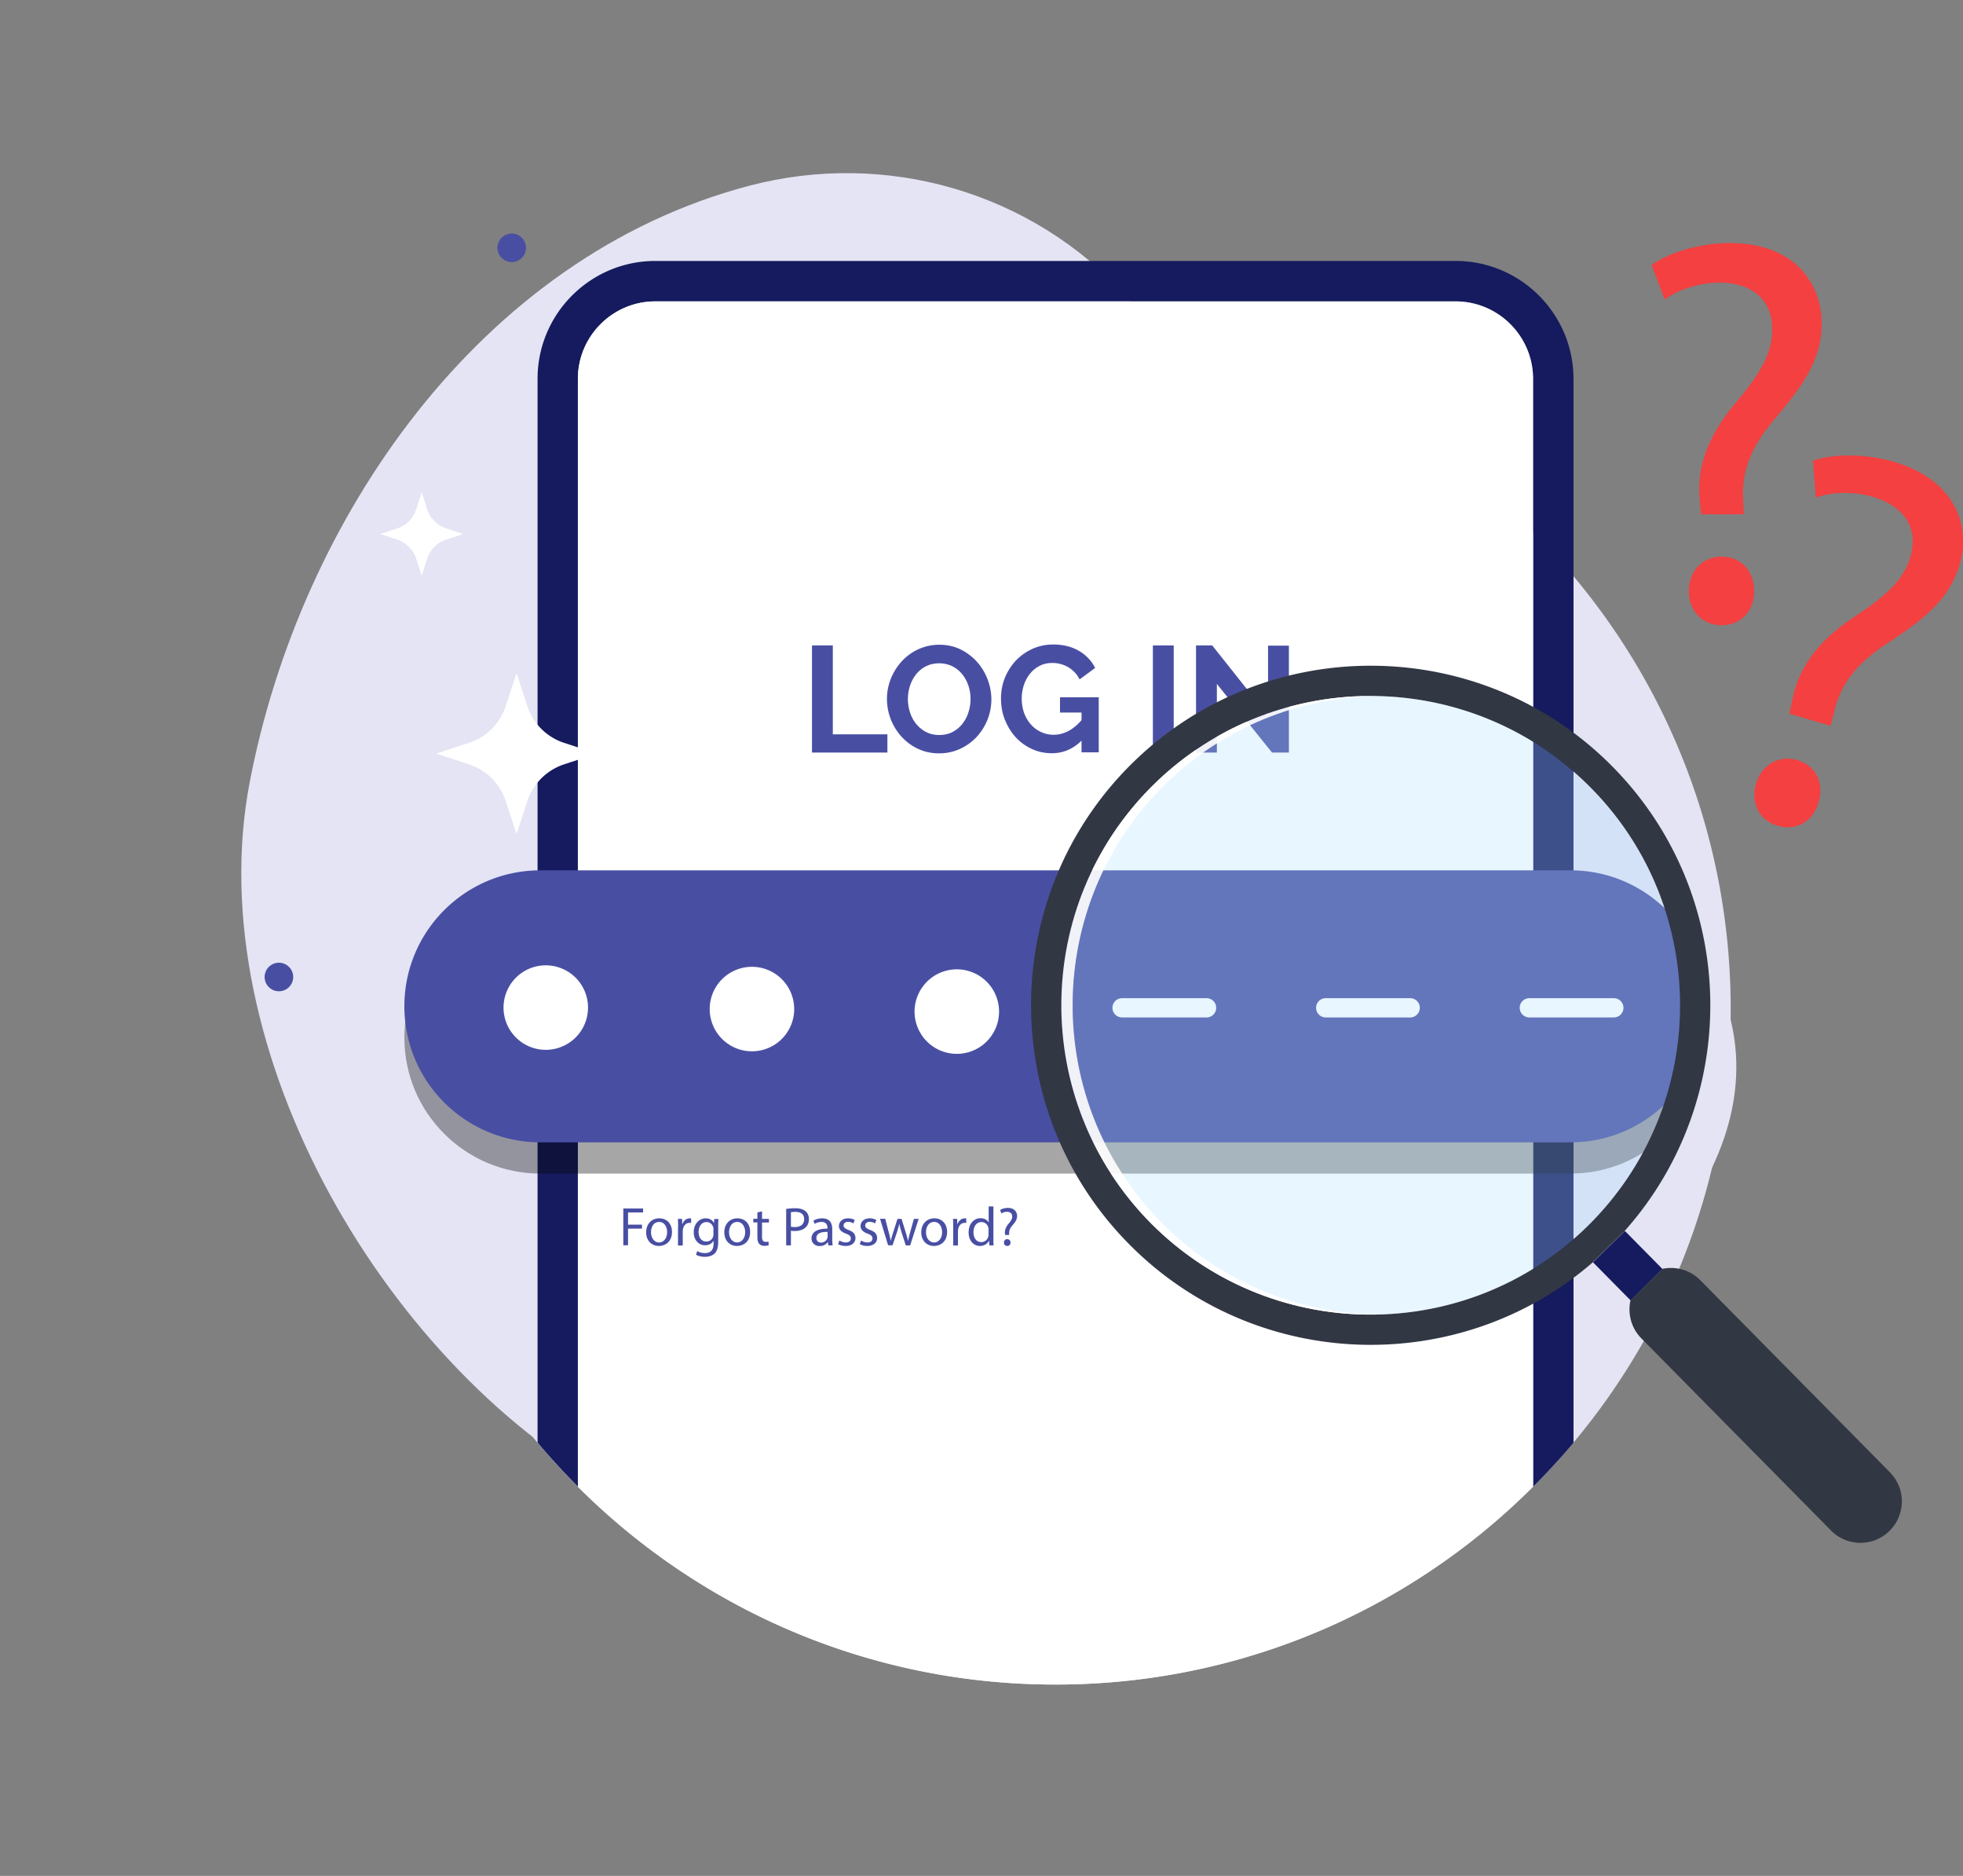 <svg xmlns="http://www.w3.org/2000/svg" width="315" height="301" fill="none" viewBox="0 0 315 301">
  <rect x="0" y="0" width="315" height="301" fill="#808080" stroke="none"/>
  <path fill="#E4E4F4" d="M277.725 161.962c0 17.153-3.98 33.379-11.086 47.807a101.24 101.24 0 0 1-3.562 6.632 108.026 108.026 0 0 1-12.831 17.662c-.709.8-1.417 1.581-2.163 2.344a107.48 107.48 0 0 1-4.143 4.143c-.709.673-1.436 1.345-2.163 1.999-19.192 17.244-44.581 27.747-72.423 27.747-28.897 0-55.159-11.32-74.587-29.746a106.926 106.926 0 0 1-2.144-2.089 105.564 105.564 0 0 1-4.144-4.398 138.728 138.728 0 0 1-2.163-2.489c-.018-.036-.054-.054-.072-.091C70.487 212.676 61 188.418 61 161.962c0-26.457 9.487-50.697 25.244-69.522.018-.036.054-.054.072-.09a92.149 92.149 0 0 1 2.163-2.49 118.43 118.43 0 0 1 4.144-4.397l.09-.091c.673-.672 1.364-1.345 2.054-1.999 19.428-18.443 45.69-29.746 74.587-29.746 27.842 0 53.231 10.503 72.423 27.747a113.345 113.345 0 0 1 4.216 3.998c.709.709 1.4 1.417 2.09 2.144.727.763 1.454 1.563 2.163 2.344a97.401 97.401 0 0 1 2.235 2.58c15.776 18.807 25.244 43.047 25.244 69.522Z"/>
  <path fill="#E4E4F4" d="M180.82 47.63c-15.236-16.86-38.702-23.617-60.689-17.8-43.164 11.414-71.971 53.486-80.058 95.66C31.811 168.65 62.538 220.397 100 240c106.668 55.816 32.792-14.568 63.5 1.5 30.707 16.068 157.057-45.942 100.938-98.945-56.119-53.002-68.986-39.842-72.171-70.97-.962-9.448-5.544-17.424-11.447-23.955Z"/>
  <path fill="#151B5E" d="M233.581 41.871H105.163c-10.432 0-18.901 8.486-18.901 18.898v170.696c.018.037.055.055.073.091a90.578 90.578 0 0 0 2.162 2.489 118.211 118.211 0 0 0 4.235 4.489V60.787c0-6.85 5.58-12.429 12.431-12.429h128.418c6.851 0 12.431 5.579 12.431 12.429v177.765a124.31 124.31 0 0 0 2.09-2.144c.727-.764 1.454-1.563 2.162-2.344a96.208 96.208 0 0 0 2.236-2.581V60.787c-.018-10.43-8.488-18.916-18.919-18.916Z"/>
  <path fill="#fff" d="M246.012 60.787v177.765a113.631 113.631 0 0 1-4.217 3.997c-19.192 17.245-44.581 27.747-72.423 27.747-28.897 0-55.158-11.32-74.586-29.745a104.716 104.716 0 0 1-2.054-1.999V60.787c0-6.85 5.58-12.429 12.431-12.429h128.418c6.851 0 12.431 5.579 12.431 12.429Z"/>
  <path fill="#F44040" d="m272.945 82.52-.181-2.29c-.527-4.761 1.054-9.958 5.47-15.246 3.962-4.67 6.161-8.104 6.161-12.065 0-4.488-2.817-7.486-8.36-7.577-3.162 0-6.688 1.053-8.905 2.725l-2.109-5.542c2.908-2.108 7.924-3.525 12.595-3.525 10.123 0 14.703 6.25 14.703 12.956 0 5.996-3.344 10.303-7.579 15.318-3.871 4.579-5.288 8.45-5.016 12.956l.091 2.29h-6.87Zm-1.944 12.337c0-3.252 2.199-5.542 5.288-5.542 3.09 0 5.198 2.29 5.198 5.542 0 3.09-2.017 5.469-5.288 5.469-3.09-.018-5.198-2.398-5.198-5.469Zm16.138 19.661.491-2.253c.854-4.707 3.853-9.249 9.578-13.047 5.125-3.344 8.214-6.015 9.341-9.812 1.272-4.307-.581-7.977-5.87-9.649-3.035-.909-6.724-.89-9.305.09l-.454-5.923c3.38-1.2 8.596-1.126 13.085.2 9.705 2.89 12.322 10.176 10.414 16.59-1.709 5.742-6.143 8.922-11.614 12.538-5.016 3.289-7.469 6.596-8.487 10.993l-.563 2.217-6.616-1.944Zm-5.361 11.266c.927-3.126 3.689-4.688 6.652-3.816 2.962.872 4.325 3.67 3.398 6.796-.872 2.961-3.489 4.651-6.615 3.725-2.962-.873-4.307-3.744-3.435-6.705Z"/>
  <path fill="#000" d="M252.009 188.309H86.716c-12.067 0-21.827-9.776-21.827-21.823 0-12.065 9.778-21.823 21.827-21.823H252.01c12.067 0 21.827 9.776 21.827 21.823.018 12.047-9.76 21.823-21.827 21.823Z" opacity=".35"/>
  <path fill="#484FA3" d="M252.009 183.294H86.716c-12.067 0-21.827-9.776-21.827-21.823 0-12.065 9.778-21.823 21.827-21.823H252.01c12.067 0 21.827 9.776 21.827 21.823.018 12.047-9.76 21.823-21.827 21.823ZM130.297 120.75v-17.189h3.344v14.264h8.76v2.925h-12.104Zm20.392.127c-1.254 0-2.399-.254-3.417-.745a8.316 8.316 0 0 1-2.635-1.962 8.987 8.987 0 0 1-1.709-2.798 9.02 9.02 0 0 1-.599-3.217c0-1.144.218-2.235.636-3.288a9.158 9.158 0 0 1 1.763-2.781 8.397 8.397 0 0 1 2.671-1.926 8.033 8.033 0 0 1 3.362-.708c1.236 0 2.381.254 3.399.763a8.718 8.718 0 0 1 2.635 1.999 9.01 9.01 0 0 1 1.69 2.816c.4 1.054.6 2.108.6 3.198a8.666 8.666 0 0 1-.636 3.271 8.915 8.915 0 0 1-1.745 2.762 8.348 8.348 0 0 1-2.671 1.908c-1.018.472-2.145.708-3.344.708Zm-4.998-8.722c0 .745.109 1.454.345 2.163.218.69.545 1.308.982 1.835.436.527.945.963 1.581 1.29.618.327 1.326.491 2.126.491.8 0 1.527-.164 2.145-.491a4.832 4.832 0 0 0 1.581-1.326 5.628 5.628 0 0 0 .963-1.854c.218-.69.327-1.381.327-2.089 0-.745-.109-1.454-.345-2.163-.237-.69-.564-1.308-1-1.835-.436-.527-.945-.963-1.581-1.272a4.65 4.65 0 0 0-2.09-.472c-.8 0-1.527.163-2.163.49a4.796 4.796 0 0 0-1.581 1.309 5.89 5.89 0 0 0-.963 1.835 6.872 6.872 0 0 0-.327 2.089Zm27.897 6.651c-1.363 1.363-2.962 2.053-4.798 2.053-1.127 0-2.199-.218-3.18-.672a8.037 8.037 0 0 1-2.599-1.872c-.727-.781-1.309-1.726-1.745-2.798-.436-1.072-.636-2.235-.636-3.471 0-1.181.218-2.289.636-3.325a9.222 9.222 0 0 1 1.763-2.744c.745-.781 1.636-1.399 2.653-1.871a8.056 8.056 0 0 1 3.308-.691c1.617 0 2.999.346 4.144 1.018s2.017 1.581 2.599 2.744l-2.49 1.835a4.688 4.688 0 0 0-1.836-1.963 5.002 5.002 0 0 0-2.562-.672c-.727 0-1.4.145-2 .454a4.708 4.708 0 0 0-1.544 1.254c-.437.527-.764 1.145-1 1.835a6.805 6.805 0 0 0-.345 2.199c0 .8.127 1.563.381 2.271a5.746 5.746 0 0 0 1.073 1.836 4.88 4.88 0 0 0 1.617 1.217 4.688 4.688 0 0 0 2.017.454c1.654 0 3.163-.781 4.508-2.344v-1.217h-3.453v-2.453h6.215v8.831h-2.762v-1.908h.036Zm11.413 1.944v-17.189h3.344v17.189h-3.344Zm10.269-11.011v11.011h-3.344v-17.189h2.598l8.96 11.284v-11.248h3.344v17.153h-2.708l-8.85-11.011Z"/>
  <path fill="#fff" d="M94.151 163.337a6.779 6.779 0 1 0-13.161-3.256 6.779 6.779 0 0 0 13.161 3.256Zm31.197 3.472a6.779 6.779 0 1 0-9.586-9.583 6.779 6.779 0 0 0 9.586 9.583Zm34.795-2.958a6.78 6.78 0 1 0-8.136 5.07 6.78 6.78 0 0 0 8.136-5.07Zm33.473-.599h-13.558a1.544 1.544 0 1 1 0-3.089h13.558a1.544 1.544 0 1 1 0 3.089Zm32.677 0h-13.558a1.544 1.544 0 1 1 0-3.089h13.558c.854 0 1.544.69 1.544 1.544 0 .854-.69 1.545-1.544 1.545Zm32.677 0h-13.558a1.544 1.544 0 1 1 0-3.089h13.558c.854 0 1.544.69 1.544 1.544 0 .854-.69 1.545-1.544 1.545Z"/>
  <path fill="#151B5E" d="m260.739 197.504-5.11 5.042 6.038 6.117 5.11-5.041-6.038-6.118Z"/>
  <path fill="#323744" d="M258.751 123.003c-21.118-21.387-55.703-21.605-77.112-.49-21.391 21.114-21.609 55.693-.491 77.08 20.264 20.533 52.959 21.569 74.459 2.944l5.125-5.052c18.901-21.259 18.302-53.949-1.981-74.482Zm-3.907 73.647c-19.483 19.224-50.996 19.024-70.243-.455-19.228-19.497-19.028-50.987.455-70.23 19.482-19.225 50.996-19.025 70.242.454 19.247 19.48 19.028 50.988-.454 70.231Zm49.179 40.502a8.282 8.282 0 0 0-.727-.89l-30.442-30.836c-1.635-1.672-3.943-2.271-6.088-1.835l-5.125 5.051c-.472 2.126.109 4.452 1.745 6.106l30.441 30.836c.273.272.564.526.873.745 2.58 1.835 6.179 1.617 8.505-.691a6.638 6.638 0 0 0 1.981-4.688 6.46 6.46 0 0 0-1.163-3.798Z"/>
  <path fill="#fff" d="M186.419 196.195c9.45 9.576 21.881 14.5 34.385 14.737-13.104.218-26.28-4.707-36.185-14.737-19.246-19.497-19.046-50.987.437-70.23 9.904-9.776 22.935-14.537 35.857-14.282-12.322.2-24.608 4.96-34.04 14.282-19.483 19.243-19.682 50.733-.454 70.23Z" opacity=".92"/>
  <path fill="#ABE1FF" d="M254.844 196.649c-9.451 9.322-21.718 14.083-34.04 14.283-12.504-.236-24.917-5.161-34.385-14.737-19.228-19.497-19.028-50.987.454-70.23 9.451-9.322 21.718-14.082 34.04-14.282 12.504.236 24.917 5.16 34.367 14.736 19.265 19.479 19.047 50.988-.436 70.23Z" opacity=".27"/>
  <path fill="#484FA3" d="M100.02 193.906h3.18v.636h-2.417v1.962h2.235v.636h-2.235v2.671h-.763v-5.905Zm7.814 3.761c0 1.581-1.09 2.253-2.108 2.253-1.145 0-2.035-.836-2.035-2.18 0-1.418.927-2.253 2.108-2.253 1.218 0 2.035.89 2.035 2.18Zm-3.362.055c0 .926.527 1.635 1.291 1.635.745 0 1.29-.691 1.29-1.654 0-.726-.364-1.635-1.272-1.635-.927 0-1.309.836-1.309 1.654Zm4.344-.818c0-.509 0-.927-.036-1.327h.672l.018.836h.037c.199-.563.654-.926 1.181-.926.091 0 .145 0 .218.018v.727c-.073-.019-.164-.019-.273-.019-.545 0-.927.418-1.036 1a2.254 2.254 0 0 0-.036.363v2.272h-.763v-2.944h.018Zm6.47-1.327a17.54 17.54 0 0 0-.037 1.163v2.472c0 .981-.2 1.58-.599 1.944-.418.381-1.018.509-1.545.509-.509 0-1.072-.128-1.418-.346l.2-.581c.273.182.727.327 1.254.327.782 0 1.363-.418 1.363-1.49v-.472h-.018c-.236.399-.691.708-1.345.708-1.054 0-1.817-.89-1.817-2.071 0-1.436.945-2.253 1.908-2.253.745 0 1.145.381 1.327.745h.018l.036-.636h.673v-.019Zm-.8 1.672c0-.127 0-.254-.036-.345-.146-.454-.527-.818-1.073-.818-.745 0-1.272.618-1.272 1.599 0 .836.418 1.527 1.254 1.527.473 0 .909-.291 1.072-.782a1.52 1.52 0 0 0 .055-.418v-.763Zm5.888.418c0 1.581-1.09 2.253-2.108 2.253-1.145 0-2.035-.836-2.035-2.18 0-1.418.927-2.253 2.108-2.253 1.218 0 2.035.89 2.035 2.18Zm-3.38.055c0 .926.527 1.635 1.29 1.635.746 0 1.291-.691 1.291-1.654 0-.726-.364-1.635-1.272-1.635-.909 0-1.309.836-1.309 1.654Zm5.289-3.362v1.218h1.108v.581h-1.108v2.29c0 .526.145.817.581.817.2 0 .346-.018.455-.054l.036.581a2.003 2.003 0 0 1-.691.109c-.363 0-.654-.109-.836-.327-.218-.236-.29-.6-.29-1.108v-2.326h-.655v-.582h.655v-1.017l.745-.182Zm3.871-.382a9.844 9.844 0 0 1 1.472-.109c.763 0 1.308.182 1.654.491.327.273.527.709.527 1.236s-.164.963-.455 1.272c-.399.436-1.054.654-1.817.654-.236 0-.436 0-.618-.055v2.362h-.763v-5.851Zm.763 2.853c.164.037.382.055.636.055.927 0 1.49-.455 1.49-1.272 0-.782-.545-1.163-1.399-1.163-.327 0-.581.018-.727.054v2.326Zm5.998 2.998-.055-.527h-.018c-.236.328-.691.636-1.309.636-.854 0-1.308-.599-1.308-1.217 0-1.036.909-1.581 2.562-1.581v-.091c0-.345-.09-.981-.963-.981-.4 0-.799.127-1.108.309l-.182-.509c.345-.236.854-.381 1.399-.381 1.309 0 1.618.89 1.618 1.744v1.581c0 .363.018.727.072 1.017h-.708Zm-.109-2.162c-.836-.018-1.8.127-1.8.963 0 .509.327.745.727.745.546 0 .909-.345 1.036-.709a1.07 1.07 0 0 0 .037-.254v-.745Zm1.89 1.381c.236.145.636.309 1.017.309.564 0 .818-.273.818-.636s-.218-.563-.781-.781c-.764-.273-1.127-.691-1.127-1.2 0-.69.545-1.253 1.472-1.253.436 0 .8.127 1.054.254l-.2.563a1.6 1.6 0 0 0-.872-.254c-.455 0-.709.272-.709.581 0 .346.254.509.8.727.745.273 1.108.654 1.108 1.29 0 .745-.581 1.272-1.581 1.272-.472 0-.89-.109-1.199-.29l.2-.582Zm3.471 0c.236.145.636.309 1.017.309.564 0 .818-.273.818-.636s-.218-.563-.781-.781c-.764-.273-1.127-.691-1.127-1.2 0-.69.545-1.253 1.472-1.253.436 0 .8.127 1.054.254l-.2.563a1.6 1.6 0 0 0-.872-.254c-.454 0-.709.272-.709.581 0 .346.255.509.8.727.745.273 1.108.654 1.108 1.29 0 .745-.581 1.272-1.581 1.272-.472 0-.89-.109-1.199-.29l.2-.582Zm3.889-3.471.563 2.163c.128.472.237.908.309 1.344h.019c.09-.436.236-.89.381-1.344l.691-2.163h.654l.654 2.126c.164.509.273.964.382 1.381h.018c.073-.436.182-.872.327-1.381l.6-2.126h.763l-1.363 4.252h-.709l-.654-2.035c-.145-.472-.272-.89-.381-1.399h-.019a14.25 14.25 0 0 1-.381 1.399l-.691 2.017h-.709l-1.29-4.252h.836v.018Zm9.923 2.09c0 1.581-1.09 2.253-2.108 2.253-1.145 0-2.036-.836-2.036-2.18 0-1.418.927-2.253 2.109-2.253 1.217 0 2.035.89 2.035 2.18Zm-3.38.055c0 .926.527 1.635 1.29 1.635.745 0 1.29-.691 1.29-1.654 0-.726-.363-1.635-1.272-1.635-.908 0-1.308.836-1.308 1.654Zm4.361-.818c0-.509 0-.927-.036-1.327h.673l.018.836h.036c.2-.563.654-.926 1.181-.926.091 0 .146 0 .218.018v.727c-.072-.019-.163-.019-.254-.019-.545 0-.927.418-1.036 1a2.254 2.254 0 0 0-.036.363v2.272h-.764v-2.944Zm6.452-3.307v5.142c0 .382 0 .8.037 1.09h-.691l-.036-.745h-.019c-.236.473-.763.836-1.453.836-1.036 0-1.818-.872-1.818-2.162 0-1.417.872-2.29 1.908-2.29.655 0 1.091.309 1.291.655h.018v-2.544h.763v.018Zm-.781 3.707c0-.091 0-.237-.037-.327a1.12 1.12 0 0 0-1.108-.891c-.8 0-1.272.709-1.272 1.636 0 .854.418 1.58 1.254 1.58a1.14 1.14 0 0 0 1.126-.926c.019-.109.037-.218.037-.327v-.745Zm2.653.854-.018-.236c-.055-.473.109-1 .545-1.527.4-.472.618-.799.618-1.199 0-.454-.273-.745-.836-.763-.309 0-.672.109-.891.272l-.218-.545c.291-.218.782-.345 1.254-.345 1.018 0 1.472.618 1.472 1.29 0 .6-.327 1.036-.763 1.526-.381.455-.527.836-.509 1.291v.236h-.654Zm-.182 1.217c0-.327.218-.545.527-.545.309 0 .527.236.527.545 0 .309-.2.545-.527.545s-.527-.236-.527-.545Z"/>
  <path fill="#fff" d="m71.616 86.573 2.725-.888-2.725-.888a4.813 4.813 0 0 1-3.06-3.066L67.672 79l-.886 2.731a4.813 4.813 0 0 1-3.06 3.066L61 85.685l2.725.888a4.813 4.813 0 0 1 3.06 3.066l.886 2.731.886-2.73a4.74 4.74 0 0 1 3.06-3.067Zm34.553-26.359 1.839-.603-1.839-.603a3.207 3.207 0 0 1-2.073-2.078l-.602-1.843-.602 1.843a3.212 3.212 0 0 1-2.073 2.078l-1.84.603 1.84.603a3.212 3.212 0 0 1 2.073 2.078l.602 1.843.602-1.843a3.208 3.208 0 0 1 2.073-2.078Z"/>
  <path fill="#484FA3" d="M84.345 40.294a2.29 2.29 0 1 0-4.457-1.06 2.29 2.29 0 1 0 4.457 1.06Z"/>
  <path fill="#fff" d="m90.513 122.644 5.267-1.726-5.267-1.726a9.237 9.237 0 0 1-5.901-5.914L82.89 108l-1.722 5.278c-.92 2.798-3.11 5.009-5.902 5.914L70 120.918l5.266 1.726a9.237 9.237 0 0 1 5.902 5.914l1.722 5.278 1.722-5.278a9.274 9.274 0 0 1 5.901-5.914Z"/>
  <path fill="#484FA3" d="M46.986 157.294a2.29 2.29 0 1 0-4.457-1.061 2.29 2.29 0 1 0 4.457 1.061Z"/>
</svg>
